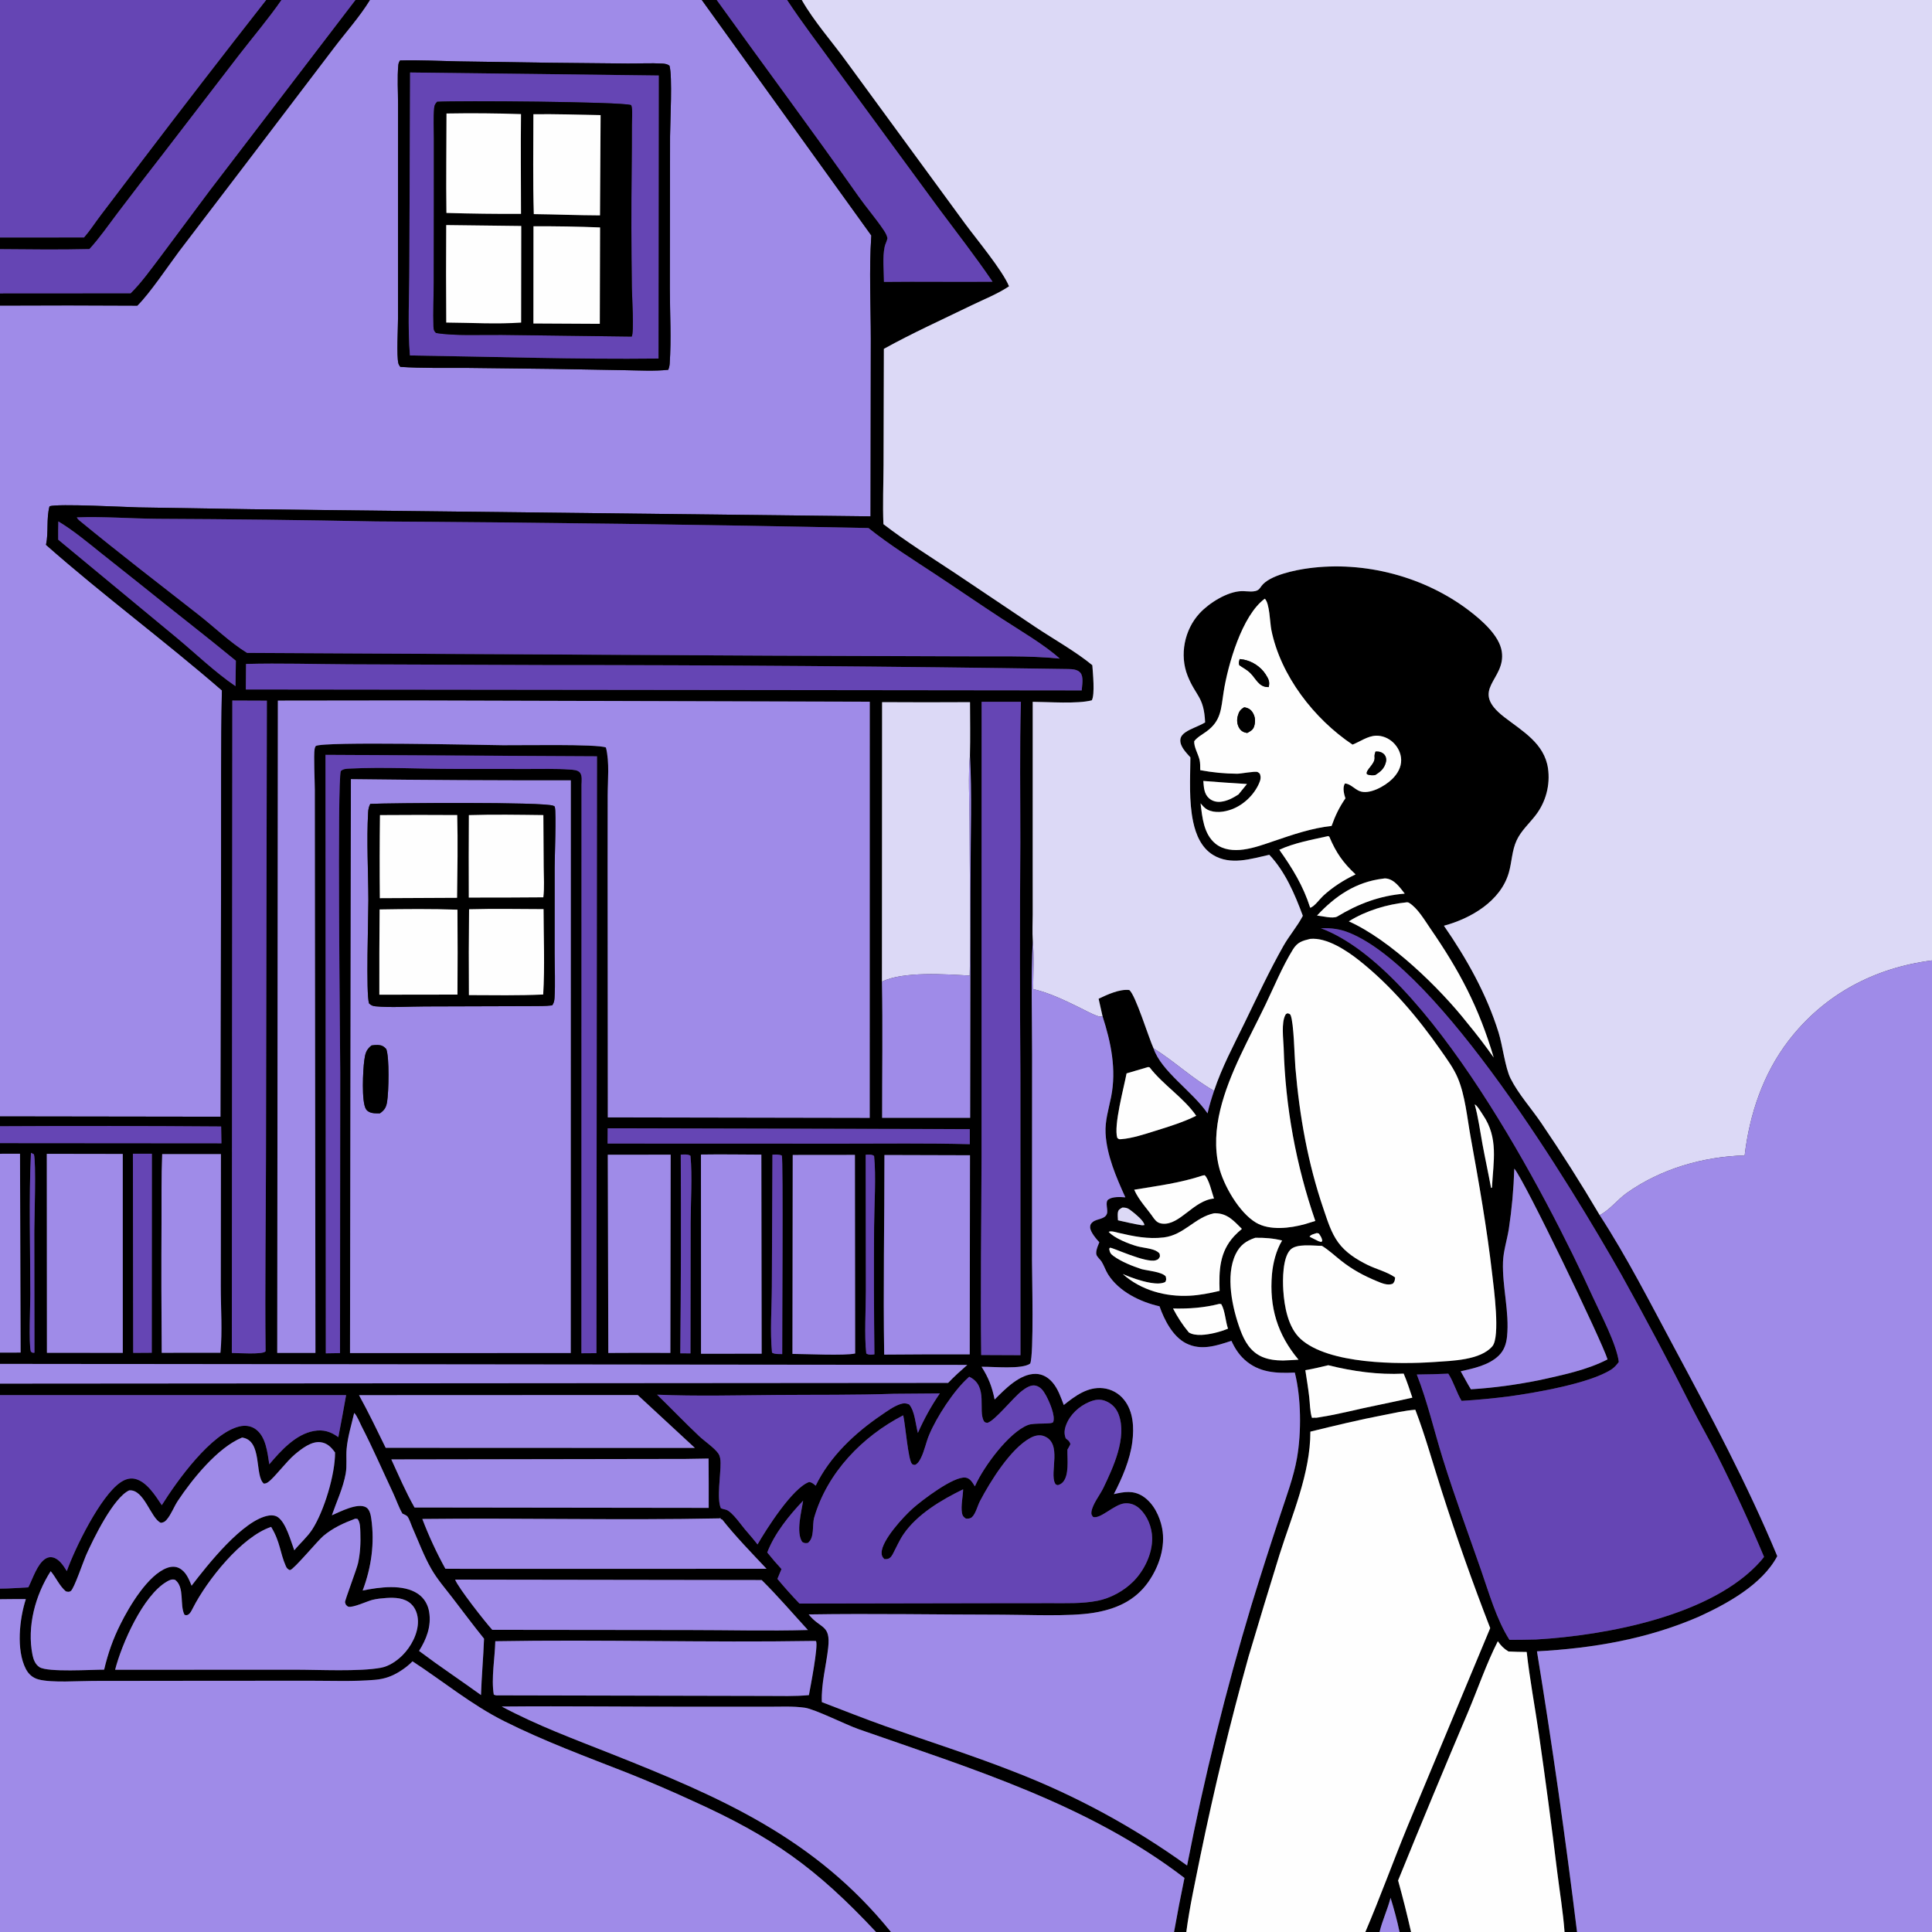 <?xml version="1.0" encoding="utf-8" ?>
<svg xmlns="http://www.w3.org/2000/svg" xmlns:xlink="http://www.w3.org/1999/xlink" width="1024" height="1024">
	<rect width="100%" height="100%" fill="#333333" stroke="none"/>
	<path fill="#6545B4" d="M0 0L141.162 0Q107.332 43.163 74.162 86.835L53.529 114C50.543 117.926 47.793 122.234 44.558 125.943L0 125.975L0 0Z"/>
	<path d="M141.162 0L149.184 0C142.21 10.069 134.081 19.596 126.581 29.304L86.551 81.384Q74.282 97.135 62.224 113.048C57.43 119.342 52.744 126.216 47.391 132.01C31.619 132.392 15.778 132.181 0 132.055L0 125.975L44.558 125.943C47.793 122.234 50.543 117.926 53.529 114L74.162 86.835Q107.332 43.162 141.162 0Z"/>
	<path fill="#6545B4" d="M149.184 0L188.48 0L111.152 101.134L84.825 136.467C79.966 142.86 74.983 149.898 69.26 155.536L0 155.581L0 132.055C15.778 132.181 31.619 132.392 47.391 132.01C52.744 126.216 57.43 119.342 62.224 113.048Q74.282 97.135 86.551 81.384L126.581 29.304C134.081 19.596 142.21 10.069 149.184 0Z"/>
	<path d="M188.48 0L196.137 0C190.625 8.993 183.314 17.09 176.943 25.507L132.533 83.91L94.901 133.286C89.065 141.096 79.217 155.774 72.764 162.088Q36.382 161.853 0 162.052L0 155.581L69.26 155.536C74.983 149.898 79.966 142.86 84.825 136.467L111.152 101.134L188.48 0Z"/>
	<path fill="#9F8BE8" d="M196.137 0L371.969 0L461.821 124.821C460.58 142.923 461.546 161.575 461.548 179.734L461.418 273.67L132.622 269.884L73.499 268.931C66.879 268.784 30.639 266.852 26.252 268.334C24.474 274.947 25.819 282.055 24.383 288.782C54.606 315.458 87.151 339.493 117.609 365.919C117.012 395.138 117.27 424.416 117.184 453.644L116.958 591.887L0 591.723L0 162.052Q36.382 161.853 72.764 162.088C79.217 155.774 89.065 141.096 94.901 133.286L132.533 83.91L176.943 25.507C183.314 17.09 190.625 8.993 196.137 0ZM212.016 32.049C211.484 32.896 211.209 33.492 211.115 34.508C210.489 41.274 210.981 48.517 210.974 55.324L210.954 96.695L210.956 168.645C210.962 173.892 210.147 188.624 211.145 192.546C211.335 193.293 211.716 193.855 212.18 194.453C223.722 195.218 235.389 194.94 246.957 194.991L293.25 195.53L331.501 196.21C338.952 196.321 346.775 196.788 354.179 195.996C354.634 194.857 354.855 193.988 354.942 192.753C355.856 179.673 355.044 165.992 355.035 152.859L355.143 72.31C355.186 64.664 356.479 40.306 354.833 34.822C353.688 33.969 352.518 33.785 351.124 33.7C345.039 33.332 338.748 33.707 332.636 33.663L291.309 33.256L243.006 32.529C232.71 32.327 222.309 31.76 212.016 32.049Z"/>
	<path d="M371.969 0L379.875 0C404.807 34.72 430.372 69.005 454.952 103.969C459.238 110.066 464.21 115.757 468.354 121.922C469.276 123.295 470.026 124.605 470.378 126.226C470.092 127.888 469.246 129.149 468.899 130.745C467.681 136.353 468.509 143.645 468.515 149.406C487.707 149.185 506.897 149.503 526.077 149.322C517.117 136.07 507.209 123.416 497.66 110.584L442.663 35.621C434.097 23.762 425.235 12.228 417.17 0L424.962 0C431.585 11.599 441.063 22.122 448.878 32.98L511.572 118.623C517.417 126.576 531.37 143.306 534.812 151.757C528.694 155.839 521.388 158.702 514.763 161.923C499.243 169.47 483.573 176.529 468.469 184.902L468.293 246.25C468.257 256.729 467.789 267.361 468.235 277.817C480.322 287.127 493.349 295.235 506.056 303.652L549.009 332.475C558.371 338.694 570.49 345.545 578.951 352.565C579.229 356.428 580.412 368.135 578.685 371.173C571.195 373.193 555.612 372.008 547.362 371.976L547.348 459.197L547.361 484.616C547.352 489.164 547.065 493.908 547.4 498.435C546.377 518.536 547.039 539.029 547.032 559.164L546.977 668.063C546.971 675.679 548.042 718.343 546.023 722.719C541.673 725.94 526.263 724.283 520.258 724.423C523.973 730.247 525.813 735.055 527.174 741.774C532.64 736.319 540.533 728.049 548.946 728.183C552.468 728.239 555.419 729.951 557.711 732.554C560.756 736.012 562.205 740.455 563.832 744.681C569.833 739.889 576.48 734.894 584.661 735.773Q585.473 735.862 586.271 736.03Q587.07 736.199 587.848 736.446Q588.626 736.693 589.376 737.015Q590.126 737.338 590.84 737.733Q591.555 738.128 592.227 738.592Q592.898 739.056 593.521 739.584Q594.143 740.113 594.71 740.7Q595.278 741.287 595.784 741.927C600.747 748.124 601.133 756.748 600.147 764.304C598.891 773.928 594.771 783.357 590.37 791.918C595.85 790.654 600.702 789.803 605.75 793.061C611.327 796.661 614.718 803.616 615.954 810.004C617.859 819.854 614.268 830.503 608.579 838.551C601.529 848.524 591.27 852.947 579.499 854.837C566.673 856.897 544.886 855.821 531.248 855.811C497.059 855.786 462.78 855.133 428.604 855.674C434.934 863.547 440.29 860.854 438.965 873.219C437.94 882.781 435.186 892.517 435.597 902.158C446.843 906.441 458.003 910.912 469.35 914.932C491.997 922.956 514.87 930.163 537.253 938.954Q549.483 943.676 561.385 949.171Q573.288 954.666 584.814 960.911Q596.341 967.155 607.445 974.125Q618.549 981.094 629.184 988.759Q635.975 953.86 644.503 919.344Q653.032 884.828 663.276 850.782Q670.681 826.697 678.629 802.785C681.83 792.967 685.645 782.971 687.431 772.781C689.807 759.225 689.674 740.909 686.275 727.497C676.458 727.938 667.304 727.617 659.581 720.596C656.561 717.85 654.349 714.367 652.687 710.663C644.792 713.248 636.668 716.043 628.653 711.985C621.581 708.406 617.092 699.57 614.572 692.369C604.35 690.073 593.042 684.569 587.277 675.412C585.933 673.278 585.194 670.829 583.894 668.728C583.161 667.544 581.5 666.279 581.117 664.964C580.976 664.483 580.998 663.522 581.095 663.023C581.39 661.499 582.058 659.859 582.658 658.425C581.023 656.627 577.868 652.99 577.798 650.515C577.76 649.17 578.178 648.508 579.197 647.668C581.398 645.854 585.63 646.329 586.696 643.299C587.431 641.212 585.523 637.093 587.444 635.749C589.742 634.142 593.799 634.413 596.458 634.623C591.668 624.048 586.588 612.394 585.973 600.663C585.629 594.108 587.629 587.797 588.905 581.435C591.829 566.856 588.864 552.538 584.362 538.585L582.289 529.354C586.858 527.169 593.434 524.112 598.562 524.732C601.887 527.376 608.73 549.807 611.399 555.633C615.489 567.892 631.878 578.249 640.029 590.101C640.921 586.014 642.157 582.108 643.473 578.14C647.669 565.573 653.739 554.298 659.507 542.438C666.214 528.646 672.683 514.718 680.236 501.357C683.373 495.805 687.565 491.085 690.528 485.399C686.322 474.017 681.212 461.989 672.761 453.054C663.095 455.19 652.206 458.806 642.952 453.139C636.769 449.353 633.87 442.461 632.42 435.654C630.078 424.659 630.835 412.633 630.937 401.425C628.741 398.951 625.287 395.611 625.613 392C625.761 390.36 626.874 389.121 628.165 388.225C631.374 385.997 635.376 384.954 638.741 382.885C638.12 369.061 633.802 369.105 629.458 358.175C625.067 347.126 627.783 333.739 635.811 325.056C640.876 319.578 650.558 313.468 658.203 313.307C660.915 313.25 665.262 314.262 667.317 312.258C667.827 311.761 668.154 311.209 668.571 310.639C672.833 304.82 686.724 302.111 693.45 301.2C723.148 297.177 755.129 305.583 778.896 323.825C785.357 328.784 794.687 336.821 795.976 345.318C798.289 360.574 778.238 365.357 797.318 380.099C806.958 387.548 818.506 393.983 820.467 407.204Q820.583 408.024 820.658 408.85Q820.733 409.675 820.767 410.503Q820.801 411.33 820.793 412.159Q820.786 412.987 820.737 413.815Q820.688 414.642 820.598 415.465Q820.508 416.289 820.377 417.107Q820.246 417.925 820.074 418.736Q819.903 419.546 819.691 420.347Q819.479 421.148 819.228 421.938Q818.976 422.727 818.686 423.503Q818.395 424.279 818.067 425.04Q817.738 425.8 817.372 426.543Q817.005 427.287 816.602 428.011Q816.199 428.735 815.761 429.438Q815.322 430.141 814.849 430.821Q814.376 431.501 813.87 432.157C810.511 436.514 806.232 440.31 803.877 445.354C801.318 450.833 801.346 456.84 799.701 462.549C795.348 477.663 779.519 486.85 765.307 490.663C777.425 508.168 787.936 526.883 794.286 547.293C796.408 554.116 797.783 565.954 800.628 571.613C804.81 579.932 811.709 587.532 816.942 595.272Q833.197 619.148 847.861 644.032C862.335 666.319 874.626 690.502 887.188 713.915C906.704 750.29 926.115 786.616 941.988 824.788C934.006 839.859 915.43 850.014 900.353 856.91C872.982 868.761 844.253 873.641 814.624 875.24Q826.725 949.409 835.866 1024L829.245 1024C828.468 1013.39 826.69 1002.84 825.378 992.284Q820.888 955.392 815.579 918.609C813.485 904.27 810.789 889.982 809.184 875.579C805.962 875.589 802.753 875.456 799.534 875.32C797.053 873.835 795.539 872.262 793.873 869.888C787.788 881.869 783.259 895.192 778.018 907.608Q759.177 952.005 741.02 996.686Q744.79 1010.26 747.896 1024L741.785 1024C740.537 1017.94 738.836 1011.78 737.024 1005.87C735.467 1012.01 732.685 1017.8 731.185 1024L723.665 1024C731.575 1005.49 738.437 986.466 746.093 967.833L789.838 862.928Q775.875 826.915 764.097 790.13C759.488 775.88 755.51 761.159 750.144 747.189C744.565 747.611 738.9 748.92 733.412 749.988C720.339 752.533 707.455 755.617 694.526 758.798C694.554 780.933 684.798 802.978 678.215 823.872Q669.841 850.902 661.773 878.024Q647.22 930.312 636.274 983.472C633.591 996.908 630.547 1010.42 628.765 1024L622.271 1024Q624.816 1009.64 627.79 995.354C576.818 956.238 514.906 937.455 455.15 916.521C448.152 914.069 432.02 905.917 426.6 905.134C420.162 904.203 413.16 904.624 406.65 904.601L370.286 904.593C335.509 904.653 300.702 904.178 265.93 904.495C284.781 914.56 304.183 921.706 323.974 929.559C381.947 952.563 431.901 974.091 472.225 1024L464.323 1024C432.524 990.038 409.477 973.631 367.241 954.564Q350.171 946.69 332.713 939.72C310.612 931.062 288.5 922.911 267.232 912.26C249.859 903.56 234.843 891.091 218.642 880.538C216.595 882.66 214.224 884.446 211.724 886.004C207.611 888.568 203.6 889.923 198.752 890.341C187.449 891.315 175.74 890.812 164.395 890.822L105.574 890.856L49.471 890.923C41.664 890.924 27.505 891.991 20.495 890.158C17.382 889.344 15.155 887.407 13.689 884.566C8.495 874.495 10.323 857.96 13.701 847.559C9.139 847.494 4.564 847.593 0 847.621L0 842.007C4.991 841.992 10.026 841.576 15.012 841.325C17.375 836.754 19.651 829.07 24.02 826.212C25.213 825.432 26.56 825.121 27.96 825.45C31.445 826.267 33.619 829.9 35.419 832.704C39.786 820.427 53.231 793 63.78 785.747C66.05 784.186 68.668 783.197 71.436 783.803C77.75 785.185 82.39 792.776 85.752 797.781C93.689 785.075 111.905 759.562 126.948 756.027C129.859 755.342 132.857 755.673 135.348 757.401C140.987 761.313 141.745 769.918 142.735 776.112C148.794 768.973 156.699 760.16 166.39 758.443C171.425 757.551 175.269 758.791 179.322 761.724Q181.482 750.604 183.448 739.448L0 739.446L0 733.348L502.517 732.967C505.712 729.609 509.197 726.479 512.683 723.427L0 722.885L0 716.921L10.927 716.889L10.606 611.51L0 611.52L0 605.887L117.363 605.978L117.211 597.059Q58.606 596.609 0 596.928L0 591.723L116.958 591.887L117.184 453.644C117.27 424.416 117.012 395.138 117.609 365.919C87.151 339.493 54.606 315.458 24.383 288.782C25.819 282.055 24.474 274.947 26.252 268.334C30.639 266.852 66.879 268.784 73.499 268.931L132.622 269.884L461.418 273.67L461.548 179.734C461.546 161.575 460.58 142.923 461.821 124.821L371.969 0ZM514.092 400.31C514.327 390.935 514.159 381.534 514.13 372.156Q490.828 372.302 467.526 372.151L467.449 520.292C467.911 544.32 467.518 568.435 467.544 592.473L514.203 592.46L514.4 462.624C514.399 441.973 515.205 420.929 514.092 400.31ZM40.694 274.224C41.088 274.907 41.469 275.378 42.081 275.881C62.81 292.899 84.133 309.343 105.273 325.856C113.666 332.413 121.925 340.508 130.953 346.048L408.926 347.517L510.115 347.869C527.083 348.04 544.858 347.351 561.704 349.087C553.792 341.853 540.258 333.937 530.968 327.874C519.293 320.255 507.817 312.341 496.184 304.66C484.188 296.739 471.521 288.84 460.306 279.867Q329.847 277.159 199.362 276.373Q141.415 275.235 83.458 274.979C69.776 274.882 54.03 273.658 40.694 274.224ZM30.922 276.361C30.883 279.579 30.761 282.822 30.849 286.038L93.259 337.702C103.598 346.277 113.745 356.119 124.816 363.679L125.015 350.203C108.669 336.729 91.888 323.851 75.426 310.528L53.521 293.12C46.321 287.364 38.833 281.094 30.922 276.361ZM670.371 317.32C658.289 326.121 650.807 352.361 648.545 366.776C647.129 375.798 647.288 382.021 639.38 387.757C637.195 389.342 634.597 390.692 632.953 392.861C632.768 395.879 635.024 399.604 635.755 402.581C636.19 404.353 636.143 406.373 636.147 408.197C642.512 409.408 649.245 410.071 655.723 410.091C657.789 410.097 665.06 408.628 666.516 409.19C666.972 409.366 667.31 409.757 667.707 410.041C668.489 411.959 668.127 413.371 667.332 415.193C664.651 421.343 659.057 426.662 652.799 428.978C648.839 430.444 643.815 431.119 639.911 429.097C638.466 428.349 637.375 426.994 636.334 425.779C637.207 433.216 637.983 442.056 644.211 447.151C648.352 450.539 653.957 450.966 659.066 450.274C664.65 449.516 670.051 447.51 675.37 445.715C685.194 442.355 695.417 438.871 705.773 437.761C707.709 432.31 709.821 427.899 713.103 423.139C712.4 421.097 711.589 417.782 712.582 415.752C712.664 415.586 712.75 415.422 712.833 415.257C715.485 415.309 717.922 418.146 720.39 419.209C725.694 421.493 734.182 416.59 737.927 412.875C740.685 410.138 742.725 406.718 742.647 402.736C742.578 399.225 740.898 395.889 738.367 393.499C735.932 391.199 732.574 389.797 729.206 389.941C724.798 390.131 720.875 393.092 716.866 394.667C696.481 381.017 678.713 358.135 673.832 333.81C673.056 329.942 672.976 319.787 670.371 317.32ZM130.401 351.906L130.284 365.433L573.326 365.932C573.511 363.265 574.479 358.751 572.607 356.56C571.111 354.81 568.38 354.642 566.239 354.601Q426.76 352.47 287.266 352.488L185.031 352.097C166.867 352.009 148.553 351.424 130.401 351.906ZM217.787 371.248L147.278 371.334L146.942 717.066L167.189 717.064L166.915 481.362L166.856 418.508C166.854 414.195 166.169 400.274 166.76 396.937C166.895 396.173 167.026 396.015 167.346 395.414C170.888 392.872 256.762 394.901 266.616 394.986C274.373 395.1 316.907 394.233 321.164 396.197C323.141 404.041 322.093 413.587 322.089 421.674L322.051 458.852L322.159 592.243L460.968 592.496L460.99 371.929L217.787 371.248ZM123.135 371.299L122.874 717.094C125.737 717.112 139.148 718.021 140.672 716.313C140.727 716.251 140.736 716.159 140.767 716.083C140.388 681.734 140.913 647.352 140.975 613L141.446 371.37L123.135 371.299ZM520.282 371.968L520.239 613.696C520.137 648.51 519.625 683.375 520.052 718.185L540.873 718.277L540.843 569.202Q540.378 507.933 540.807 446.667C540.84 421.806 540.392 396.813 541.11 371.964L520.282 371.968ZM172.517 400.081L172.685 717.294L180.211 717.174L180.331 568.495C180.283 551.677 178.641 413.911 180.642 408.644C181.988 407.481 183.573 407.457 185.326 407.368C203.202 406.46 222.619 407.545 240.694 407.541L279.794 407.571C287.109 407.596 294.552 407.341 301.844 407.876C303.622 408.006 306.256 408.031 307.442 409.573C308.659 411.156 308.267 414.017 308.214 415.875L308.161 717.257L316.124 717.204L316.417 400.857L172.517 400.081ZM185.98 412.961L185.513 717.148L302.506 717.137L302.545 413.575Q244.26 413.691 185.98 412.961ZM637.775 413.918C638.081 417.284 638.11 420.712 640.839 423.126C642.545 424.634 644.83 425.195 647.071 424.948C650.543 424.565 653.52 422.921 656.41 421.077Q658.68 418.32 660.92 415.538Q649.339 414.853 637.775 413.918ZM704.009 443.14C695.552 445.021 685.922 446.757 678.049 450.393C685.043 460.242 690.734 469.519 694.426 481.12C696.548 480.636 699.502 476.477 701.285 474.832C706.314 470.188 712.306 466.356 718.487 463.445C711.775 457.172 708.146 451.953 704.572 443.487L704.009 443.14ZM733.061 465.695C718.727 467.419 707.798 474.809 698.051 485.255C700.862 485.526 706.308 487.014 708.688 485.822C719.998 478.969 731.306 474.729 744.544 473.638C741.963 470.377 739.037 466.023 734.526 465.597C733.878 465.536 733.854 465.595 733.061 465.695ZM745.734 478.226C735.052 479.322 724.054 482.621 714.893 488.337C736.726 498.051 763.094 523.636 777.782 542.318Q785.091 551.149 791.699 560.515C783.821 533.925 773.653 514.652 758.056 492.039C755.09 487.738 751.412 481.359 746.889 478.557C746.361 478.23 746.457 478.33 745.734 478.226ZM700.121 491.999C757.135 513.341 819.792 633.743 844.228 687.418C848.388 696.557 856.797 712.335 858.005 721.854C856.845 723.385 855.734 724.746 854.109 725.805C842.684 733.256 813.977 738.151 800.095 740.079Q787.424 741.717 774.67 742.49C771.888 737.866 770.582 732.672 767.629 728.073Q759.287 728.448 750.936 728.521C756.648 743.067 760.13 758.483 764.795 773.388C770.954 793.068 778.076 812.461 784.893 831.919C789.102 843.933 793.149 858.386 800.054 869.157Q807.091 869.152 814.125 868.968C851.228 866.808 907.772 856.374 933.373 827.186C933.945 826.533 934.462 825.874 934.983 825.18Q923.505 797.901 910.22 771.455C905.953 763.054 901.247 754.879 896.953 746.492Q878.893 710.634 859.342 675.566C832.819 628.763 763.344 514.089 715.268 494.436C710.191 492.36 705.577 491.782 700.121 491.999ZM694.409 497.628C690.171 498.668 687.677 499.35 685.267 503.256C679.635 512.383 675.433 522.682 670.792 532.355C662.198 550.263 651.429 568.912 646.752 588.264C644.384 598.061 643.643 608.459 646.045 618.329C648.456 628.234 656.81 642.775 665.744 648.049C673.029 652.35 683.86 650.976 691.675 648.816C692.625 648.554 693.557 648.241 694.496 647.943L697.146 647.123Q695.228 641.586 693.523 635.979Q691.818 630.372 690.329 624.704Q688.839 619.037 687.567 613.316Q686.295 607.596 685.242 601.831Q684.189 596.066 683.357 590.265Q682.525 584.464 681.916 578.636Q681.306 572.808 680.919 566.96Q680.532 561.113 680.369 555.255C680.197 550.654 679.047 542.108 681.276 537.96C681.636 537.29 681.667 537.456 682.478 537.046C683.183 537.337 683.766 537.331 684.069 538.088C685.803 542.427 686.091 560.083 686.587 565.888C688.778 591.542 693.174 616.538 701.533 640.92C703.6 646.951 705.497 653.352 709.309 658.556C713.239 663.924 718.92 667.496 724.803 670.407C729.368 672.667 735.374 674.145 739.441 677.069C739.25 678.711 739.323 679.08 738.225 680.386C735.483 681.521 732.361 680.113 729.787 679.049C722.747 676.139 716.714 672.868 710.733 668.137C707.436 665.528 704.246 662.513 700.656 660.323C696.065 660.326 687.193 658.949 683.875 662.431C679.818 666.689 679.801 678.229 680.166 683.881C680.72 692.453 682.663 703.561 689.339 709.653C704.097 723.12 741.234 723.234 760.58 721.869C769.602 721.232 784.677 720.967 790.979 713.544C795.267 708.494 791.742 682.688 790.922 675.55C788.103 651.017 783.843 626.784 779.436 602.493C777.638 592.576 776.566 580.59 772.634 571.313C770.45 566.161 766.951 561.43 763.762 556.858C751.503 539.284 737.265 522.423 720.418 509.07C713.838 503.855 703.219 496.765 694.409 497.628ZM608.554 565.551L597.107 568.917C595.728 576.302 590.172 596.603 592.169 603.075C593.126 603.959 593.192 603.854 594.446 603.76C600.001 603.343 606.777 601.132 612.126 599.443C619.555 597.132 627.029 594.842 634.025 591.388C627.371 581.741 616.529 575.093 609.293 565.696L608.554 565.551ZM781.627 585.343C783.534 592.266 784.441 599.372 785.743 606.421C787.174 614.169 788.869 621.87 790.291 629.626C790.733 629.507 790.605 629.636 790.768 629.363C791.513 615.566 794.31 603.144 786.009 590.971C784.941 589.405 783.831 587.387 782.525 586.033C782.148 585.641 782.032 585.596 781.627 585.343ZM322.087 598.008L322.039 606.106L446.066 606.149C468.697 606.171 491.4 605.833 514.021 606.445L514.013 598.458L322.087 598.008ZM16.409 611.025C15.23 635.953 16.076 661.305 16.08 686.271C16.082 692.45 15.163 711.464 16.332 716.329C17.201 717.056 17.136 717.03 18.269 716.961L18.187 652.449C18.209 646.398 19.211 615.654 17.969 611.796L16.409 611.025ZM24.804 611.55L24.873 717.004L65.078 717.052L65.062 611.616L24.804 611.55ZM70.442 611.518L70.593 717.057L80.441 716.996L80.505 611.511L70.442 611.518ZM85.968 611.706C85.454 623.852 85.668 636.097 85.606 648.254Q85.418 682.632 85.71 717.01L116.836 716.985C117.921 705.593 117.014 693.501 117.017 682.026L117.095 611.702L85.968 611.706ZM322.144 612.027L322.42 717.101Q338.864 716.99 355.308 717.071L355.464 612.001L322.144 612.027ZM360.821 611.966Q361.096 664.633 360.564 717.297L365.963 717.311L366.053 647.893C366.081 636.757 367.002 623.515 365.965 612.6C364.674 611.614 362.393 611.965 360.821 611.966ZM371.516 611.933L371.549 717.509L403.694 717.487L403.535 611.981C392.872 611.951 382.176 611.76 371.516 611.933ZM409.413 612L409.093 681.984C409.049 693.444 408.081 705.566 409.183 716.912C410.542 717.841 412.943 717.658 414.591 717.69C414.521 706.737 415.18 614.349 414.391 612.444C412.725 611.794 411.175 611.943 409.413 612ZM420.16 612.151L420.017 717.595C427.184 717.625 447.749 718.631 453.249 717.375L453.125 612.115L420.16 612.151ZM458.828 612.035L458.921 684.081C458.938 693.772 458.052 708.185 459.148 717.393C460.407 718.184 462.001 718.062 463.465 717.829Q463.054 684.042 463.289 650.254C463.365 639.301 464.403 623.122 463.289 612.672C462.051 611.729 460.314 612.022 458.828 612.035ZM468.77 612.175C468.807 647.412 468.044 682.753 468.642 717.971Q491.309 717.766 513.976 717.844L514.115 612.306L468.77 612.175ZM802.602 619.391Q802.111 635.452 799.714 651.341C798.818 657.013 796.826 663.099 796.621 668.808C796.153 681.848 800.093 695.325 798.766 708.351C798.37 712.236 797.227 715.73 794.371 718.503C789.131 723.594 781.067 725.272 774.205 726.805C775.993 729.979 777.701 733.242 779.601 736.348C792.012 735.585 803.916 733.91 816.107 731.472C828.093 728.783 841.065 726.199 852.033 720.501C849.244 711.244 807.832 625.196 802.602 619.391ZM637.55 623.022C625.168 627.099 613.838 628.458 601.142 630.581C603.821 636.534 608.005 640.509 611.602 645.82C612.877 647.469 613.965 648.338 616.101 648.56C625.348 649.52 632.556 636.255 643.434 635.244C642.349 632.17 640.772 624.9 638.496 622.875L637.55 623.022ZM594.842 640.033C593.585 640.825 592.753 641.04 592.491 642.691C592.296 643.918 592.499 645.53 592.548 646.784C596.813 647.76 601.059 648.755 605.383 649.44L606.577 649.312C606.336 647.049 601.832 643.486 600.106 642.119C598.171 640.586 597.354 640.004 594.842 640.033ZM643.425 643.078C633.271 645.212 627.597 654.562 616.798 655.868C608.448 656.878 600.698 655.272 592.631 653.384C591.197 653.049 588.932 652.253 587.626 652.909C590.608 656.286 598.523 659.398 602.888 660.579C605.892 661.392 611.122 661.706 613.53 663.46C614.799 664.384 614.701 664.527 614.778 666.004C614.085 667.264 613.995 667.539 612.53 667.978C607.223 669.569 589.278 660.943 588.325 661.334C588.098 661.428 588.037 661.733 587.894 661.932C588.234 663.836 588.623 664.592 590.207 665.739C594.369 668.753 600.217 671.083 605.078 672.668C608.36 673.525 615.789 674.066 617.853 676.513C618.144 677.998 618.298 678.141 617.625 679.467C613.824 681.469 606.137 679.216 602.231 677.976Q598.586 676.781 595.072 675.243C604.712 683.881 617.813 687.42 630.564 686.756C635.963 686.474 641.164 685.421 646.413 684.187C646.032 673.361 646.371 663.54 654.19 655.108C655.449 653.75 656.812 652.533 658.227 651.34C653.943 647.074 650.537 643.053 644.027 643.049C643.826 643.049 643.626 643.068 643.425 643.078ZM697.932 653.54C696.581 654.021 694.922 654.262 694.061 655.42C695.621 656.339 697.268 657.009 698.856 657.864L700.274 658.28L700.805 657.785C700.743 656.125 699.892 655.097 698.999 653.773L697.932 653.54ZM665.337 656.044C660.488 657.651 657.275 659.931 654.977 664.615C649.35 676.083 653.167 693.445 657.363 704.814C659.621 710.934 662.745 716.479 669.02 719.189C672.372 720.637 676.389 721.085 680.017 721.096C682.757 720.964 685.509 720.878 688.243 720.663C677.129 707.44 672.661 692.867 674.166 675.445C674.686 669.435 676.39 662.675 679.549 657.487C674.74 656.308 670.279 655.971 665.337 656.044ZM646.343 691.072C637.923 693.194 630.383 693.693 621.729 693.532C624.12 698.109 626.79 702.255 630.105 706.219C633.657 708.423 639.705 707.419 643.659 706.516Q647.357 705.656 650.873 704.221C649.499 700.254 649.335 694.695 647.296 691.213L646.343 691.072ZM704.013 723.599C699.974 724.564 695.953 725.548 691.852 726.22C692.572 730.916 693.35 735.623 693.903 740.341C694.325 743.94 694.268 748.009 695.353 751.459L696.539 751.463L696.358 750.892L695.947 751.079C696.91 751.778 698.53 751.286 699.705 751.107C709.514 749.617 719.349 746.913 729.11 744.974Q738.861 742.963 748.577 740.789C747.122 736.525 745.767 732.188 743.976 728.051C730.574 728.741 716.997 726.841 704.013 723.599ZM513.722 729.711L513.162 730.206C505.486 737.049 496.319 751.222 492.412 760.647C490.763 764.626 490 768.969 488.068 772.835C487.336 774.3 486.495 775.708 484.977 776.438C484.157 776.312 483.837 776.448 483.264 775.756C481.311 773.396 479.847 754.916 478.721 750.145C457.031 761.347 438.506 780.471 431.554 804.269C430.341 808.422 431.901 815.009 428.159 817.812C426.644 817.965 426.515 817.985 425.189 817.256C421.787 812.139 424.788 801.272 425.673 795.39C418.303 803.108 410.49 812.772 406.658 822.843Q410.271 827.374 414.203 831.632L412.043 836.849Q417.656 843.6 423.746 849.924L525.851 849.741L556.886 849.71C565.161 849.688 573.591 850.051 581.75 848.437C588.684 847.065 595.672 843.219 600.662 838.229C606.484 832.407 610.813 823.478 610.672 815.153C610.577 809.536 608.207 803.472 604.035 799.62C601.826 797.582 599.156 796.549 596.138 796.809C590.571 797.288 583.339 805.238 579.389 804.03C578.59 803.04 578.297 802.587 578.489 801.273C579.091 797.162 582.932 792.479 584.771 788.709C589.987 777.834 597.446 761.968 592.932 749.739C591.719 746.452 589.417 744.028 586.195 742.656C583.122 741.347 580.36 741.785 577.352 743.051C572.026 745.292 567.265 749.603 565.139 755.054C564.161 757.559 563.871 759.858 564.876 762.377C566.171 763.457 566.84 763.754 567.345 765.394C566.881 766.432 566.364 767.355 565.756 768.316C565.635 773.241 566.859 782.136 563.124 785.819C562.486 786.448 561.496 786.939 560.643 787.165C559.769 786.853 559.603 787.008 559.156 786.115C556.242 780.298 563.169 764.942 553.392 761.193C550.967 760.263 548.427 760.896 546.212 762.076C535.654 767.7 524.823 785.285 519.393 795.637C518.136 798.032 517.147 802.293 515.171 804.102C514.246 804.95 513.103 804.955 511.946 804.883C510.641 804.031 510.113 803.414 509.854 801.836C509.23 798.024 510.369 793.288 510.48 789.369C499.101 794.897 486.061 802.569 478.792 813.285C476.672 816.41 475.122 820.057 473.348 823.397C472.208 825.544 471.261 826.587 468.713 826.346C467.668 825.261 467.249 824.504 467.266 822.96C467.336 816.341 478.923 803.812 483.869 799.426C488.584 795.244 505.488 782.278 511.777 783.157C514.251 783.503 515.468 785.892 516.72 787.806C516.811 787.598 516.9 787.388 516.994 787.181C521.349 777.516 534.557 759.301 544.837 755.284C548.261 753.946 557.693 755.109 558.23 753.688C559.498 750.327 556.049 742.591 554.332 739.495C553.059 737.198 551.602 735.052 548.903 734.408C546.373 733.804 543.612 735.705 541.714 737.141C536.966 740.732 527.262 753.14 523.303 754.158C522.56 753.966 522.005 754.04 521.569 753.338C518.089 747.738 524.107 734.627 513.722 729.711ZM473.802 738.731C453.209 739.441 432.508 739.2 411.9 739.361C390.777 739.526 369.386 740.096 348.285 739.216C355.791 746.482 363.019 754.086 370.621 761.24C373.41 763.864 378.788 767.493 380.758 770.441C381.732 771.897 381.876 773.645 381.913 775.351C382.045 781.347 379.762 794.507 382.105 799.433L382.972 799.691L383.515 799.861C383.955 799.995 384.421 800.04 384.857 800.189C388.347 801.383 393.26 808.987 395.917 811.858C397.804 814.079 399.737 816.273 401.517 818.582C406.118 810.564 420.126 788.498 428.896 785.478C430.407 785.726 431.204 786.505 432.33 787.456C439.796 772.044 453.034 759.604 467.035 750.089C470.099 748.006 473.675 745.347 477.23 744.196C479.022 743.616 480.165 743.65 481.875 744.394C484.9 747.932 485.268 754.966 486.498 759.477C489.767 752.117 493.562 745.171 498.135 738.54L473.802 738.731ZM190.286 739.459C195.322 748.607 199.831 758.002 204.424 767.375L368.311 767.439L338.012 739.398L190.286 739.459ZM187.734 748.874C186.306 755.067 184.246 761.693 183.71 768.02C183.344 772.33 183.987 776.797 183.22 781.061C181.848 788.679 178.417 795.843 175.901 803.126C180.282 801.258 189.502 796.373 193.971 798.876C195.935 799.976 196.496 802.906 196.783 804.917C198.635 817.898 196.832 830.791 192.216 843.008C200.999 841.239 213.741 839.381 221.62 844.823C224.875 847.072 226.832 850.49 227.462 854.362C228.694 861.931 226.051 868.761 222.109 875.017Q230.553 881.342 239.238 887.331Q247.124 892.814 254.936 898.402C255.259 888.431 256.182 878.504 256.553 868.542C250.804 861.432 245.356 854.088 239.78 846.843C235.984 841.913 231.766 837.052 228.654 831.652C224.674 824.746 221.747 816.749 218.5 809.449C217.772 807.813 216.994 805.139 215.958 803.752C215.534 803.185 213.962 802.564 213.309 802.241C211.299 798.846 210.027 794.874 208.338 791.289C202.782 779.493 197.603 767.487 191.629 755.906C190.533 753.782 189.34 750.514 187.734 748.874ZM128.302 761.932C115.368 767.218 101.836 784.068 94.274 795.454C92.16 798.637 90.84 802.521 88.376 805.424C87.421 806.55 86.704 806.945 85.259 807.138C79.872 804.802 76.436 789.196 68.467 789.936C60.097 793.77 49.456 815.625 45.568 824.405C44.197 827.499 39.315 841.927 37.556 843.231C36.617 843.927 35.901 843.698 34.897 843.445C31.473 840.552 29.746 836.161 26.868 832.767C18.706 845.491 14.208 862.057 17.226 877.139C17.719 879.604 18.742 882.26 20.974 883.65C25.447 886.434 48.598 884.927 55.191 884.956C57.224 876.343 59.902 868.649 63.893 860.75C68.454 851.551 78.466 834.607 88.667 830.981C90.754 830.24 93.055 830.127 95.055 831.19C98.639 833.094 100.083 836.9 101.55 840.456C109.901 829.543 128.928 805.34 142.572 803.257C144.188 803.01 146.024 803.209 147.377 804.193C151.713 807.346 154.124 816.84 155.984 821.696C158.976 818.033 162.979 814.555 165.506 810.633C171.811 800.844 177.671 781.402 177.582 769.843C175.578 767.085 173.487 764.869 169.939 764.406C165.057 763.77 159.945 767.815 156.388 770.764C151.778 774.588 145.376 783.304 142.093 785.572C141.267 786.142 140.818 786.297 139.842 786.351C134.772 782.141 139.301 763.392 128.302 761.932ZM363.365 773.26L207.401 773.514C211.332 782.05 215.062 790.84 219.715 799.008L375.627 799.209C375.606 790.496 375.681 781.773 375.562 773.062L363.365 773.26ZM381.227 804.771C328.797 805.851 276.279 804.479 223.836 805.077C227.248 814.043 231.424 823.074 236.069 831.469L249.25 831.525L406.284 831.494C398.355 823.051 389.896 814.41 382.733 805.327L382.102 805.177L381.817 804.608L381.227 804.771ZM188.282 804.937C182.043 807.282 176.485 809.8 171.34 814.11C168.4 816.571 155.731 831.82 153.849 832.107C153.692 832.131 153.531 832.117 153.373 832.122C152.326 831.455 151.999 831.214 151.479 830.028C148.316 822.815 148.596 817.335 143.704 809.283C127.901 814.575 109.646 837.712 102.219 852.332C101.345 854.052 100.028 856.956 97.76 855.83C95.109 850.567 98.019 841.262 92.796 837.336C91.127 836.866 89.957 837.405 88.51 838.237C75.761 845.565 64.491 871.39 61.017 885.012L66.875 885.009L156.201 884.974C168.899 884.964 190.449 886.09 201.939 883.938C206.158 883.148 210.173 880.42 213.19 877.461C217.832 872.907 221.66 865.766 221.529 859.201C221.462 855.864 220.38 852.447 217.893 850.121C214.382 846.837 209.171 846.654 204.636 846.968C202.258 847.132 199.809 847.383 197.488 847.938C194.757 848.59 186.902 852.314 184.586 851.563C184.1 851.405 183.78 850.935 183.377 850.62C183.209 850.152 182.937 849.71 182.871 849.216C182.742 848.247 189.046 831.793 189.76 828.559C190.947 823.18 191.195 817.739 190.996 812.246C190.915 810.025 190.954 806.734 189.449 805.031L188.282 804.937ZM241.236 837.224C242.686 841.295 257.258 859.866 260.921 863.841L365.191 863.958C386.157 863.962 407.252 864.525 428.2 863.943C420.074 855.072 412.277 845.931 403.716 837.459L241.236 837.224ZM430.822 869.738C374.742 870.655 318.59 868.897 262.519 869.888C262.331 878.677 260.272 889.682 261.717 898.162C262.675 898.657 263.312 898.619 264.375 898.578L372.037 898.806L406.403 898.882C413.795 898.879 421.374 899.16 428.737 898.441C429.465 894.453 433.823 872.244 432.498 869.775L430.822 869.738Z"/>
	<path fill="#6545B4" d="M379.875 0L417.17 0C425.235 12.228 434.097 23.762 442.663 35.621L497.66 110.584C507.209 123.416 517.117 136.07 526.077 149.322C506.897 149.503 487.707 149.185 468.515 149.406C468.509 143.645 467.681 136.353 468.899 130.745C469.246 129.149 470.092 127.888 470.378 126.226C470.026 124.605 469.276 123.295 468.354 121.922C464.21 115.757 459.238 110.066 454.952 103.969C430.372 69.005 404.807 34.72 379.875 0Z"/>
	<path fill="#DCD9F6" d="M424.962 0L1024 0L1024 509.044C993.447 512.964 966.784 527.05 947.899 551.667C934.456 569.191 927.278 590.622 924.707 612.398C902.703 613.013 880.246 619.492 862.177 632.336C857.326 635.784 853.102 641.394 847.861 644.032Q833.197 619.148 816.942 595.272C811.709 587.532 804.81 579.932 800.628 571.613C797.783 565.954 796.408 554.116 794.286 547.293C787.936 526.883 777.425 508.168 765.307 490.663C779.519 486.85 795.348 477.663 799.701 462.549C801.346 456.84 801.318 450.833 803.877 445.354C806.232 440.31 810.511 436.514 813.87 432.157Q814.376 431.501 814.849 430.821Q815.322 430.141 815.761 429.438Q816.199 428.735 816.602 428.011Q817.005 427.287 817.372 426.543Q817.738 425.8 818.067 425.04Q818.396 424.279 818.686 423.503Q818.977 422.727 819.228 421.938Q819.479 421.148 819.691 420.347Q819.903 419.546 820.075 418.736Q820.246 417.925 820.377 417.107Q820.508 416.289 820.598 415.465Q820.688 414.642 820.737 413.815Q820.786 412.987 820.793 412.159Q820.801 411.33 820.767 410.503Q820.733 409.675 820.658 408.85Q820.583 408.024 820.467 407.204C818.506 393.983 806.958 387.548 797.318 380.099C778.238 365.357 798.289 360.574 795.976 345.318C794.687 336.821 785.357 328.784 778.896 323.825C755.129 305.583 723.148 297.177 693.45 301.2C686.724 302.111 672.833 304.82 668.571 310.639C668.154 311.209 667.827 311.761 667.317 312.258C665.262 314.262 660.915 313.25 658.203 313.307C650.558 313.468 640.876 319.578 635.811 325.056C627.783 333.739 625.067 347.126 629.458 358.175C633.802 369.105 638.12 369.061 638.741 382.885C635.376 384.954 631.374 385.997 628.165 388.225C626.874 389.121 625.761 390.36 625.613 392C625.287 395.611 628.741 398.951 630.937 401.425C630.835 412.633 630.078 424.659 632.42 435.654C633.87 442.461 636.769 449.353 642.952 453.139C652.206 458.806 663.095 455.19 672.761 453.054C681.212 461.989 686.322 474.017 690.528 485.399C687.565 491.085 683.373 495.805 680.236 501.357C672.683 514.718 666.214 528.646 659.507 542.438C653.739 554.298 647.669 565.573 643.473 578.14C632.125 571.79 622.448 562.48 611.399 555.633C608.73 549.807 601.887 527.376 598.562 524.732C593.434 524.112 586.858 527.169 582.289 529.354L584.362 538.585C583.337 538.914 583.1 538.964 582.037 538.61C578.694 537.497 575.344 535.569 572.162 534.017C564.298 530.18 556.132 526.19 547.573 524.218C547.65 515.705 548.139 506.91 547.4 498.435C547.065 493.908 547.352 489.164 547.361 484.616L547.348 459.197L547.362 371.976C555.612 372.008 571.195 373.193 578.685 371.173C580.412 368.135 579.229 356.428 578.951 352.565C570.49 345.545 558.371 338.694 549.009 332.475L506.056 303.652C493.349 295.235 480.322 287.127 468.235 277.817C467.789 267.361 468.257 256.729 468.293 246.25L468.469 184.902C483.573 176.529 499.243 169.47 514.763 161.923C521.388 158.702 528.694 155.839 534.812 151.757C531.37 143.306 517.417 126.576 511.572 118.623L448.878 32.98C441.063 22.122 431.585 11.599 424.962 0Z"/>
	<path d="M354.179 195.996C346.775 196.788 338.952 196.321 331.501 196.21L293.25 195.53L246.957 194.991C235.389 194.94 223.722 195.218 212.18 194.453C211.716 193.855 211.335 193.293 211.145 192.546C210.147 188.624 210.962 173.892 210.956 168.645L210.954 96.695L210.974 55.324C210.981 48.517 210.489 41.274 211.115 34.508C211.209 33.492 211.484 32.896 212.016 32.049C222.309 31.76 232.71 32.327 243.006 32.529L291.309 33.256L332.636 33.663C338.748 33.707 345.039 33.332 351.124 33.7C352.518 33.785 353.688 33.969 354.833 34.822C356.479 40.306 355.186 64.664 355.143 72.31L355.035 152.859C355.044 165.992 355.856 179.673 354.942 192.753C354.855 193.988 354.634 194.857 354.179 195.996ZM217.359 38.422L216.954 141.267C216.947 156.658 216.03 173.11 217.257 188.394C261.134 189.032 305.138 190.537 349.019 190.031L349.151 40.017L217.359 38.422Z"/>
	<path fill="#6545B4" d="M217.257 188.394C216.03 173.11 216.947 156.658 216.954 141.267L217.359 38.422L349.151 40.017L349.019 190.031C305.138 190.537 261.134 189.032 217.257 188.394ZM231.692 53.933C230.702 55.023 230.262 55.722 230.123 57.209C229.63 62.512 229.969 68.152 229.967 73.484L229.961 105.349L229.892 149.778C229.852 157.524 229.504 165.365 229.749 173.096C229.795 174.538 230.001 175.479 231.083 176.471C240.782 178.149 255.755 177.363 265.988 177.504L334.812 178.382C336.166 176.308 334.929 156.275 334.887 152.341Q334.452 120.889 334.792 89.436Q334.918 77.916 334.915 66.395C334.916 63.438 335.296 59.842 334.871 56.945C334.783 56.344 334.683 56.182 334.469 55.688C329.117 53.873 242.136 53.264 231.692 53.933Z"/>
	<path d="M334.812 178.382L265.988 177.504C255.755 177.363 240.782 178.149 231.083 176.471C230.001 175.479 229.795 174.538 229.749 173.096C229.504 165.365 229.852 157.524 229.892 149.778L229.961 105.349L229.967 73.484C229.969 68.152 229.63 62.512 230.123 57.209C230.262 55.722 230.702 55.023 231.692 53.933C242.136 53.264 329.117 53.873 334.469 55.688C334.683 56.182 334.783 56.344 334.871 56.945C335.296 59.842 334.916 63.438 334.915 66.395Q334.918 77.916 334.792 89.436Q334.452 120.889 334.887 152.341C334.929 156.275 336.166 176.308 334.812 178.382ZM236.657 60.161C236.66 77.714 236.358 95.311 236.618 112.86Q256.377 113.439 276.144 113.363C276.138 95.74 275.929 78.101 276.144 60.48Q256.405 59.812 236.657 60.161ZM282.71 60.538C282.718 78.158 282.387 95.878 282.925 113.484C294.621 113.626 306.317 114.109 318.011 114.155L318.329 61.009C306.473 60.789 294.566 60.396 282.71 60.538ZM236.508 119.292Q236.337 145.125 236.525 170.957C249.576 171.043 263.204 171.88 276.206 170.965L276.269 119.774L236.508 119.292ZM282.755 119.94L282.716 171.446L317.907 171.636L318.049 120.547Q300.409 119.837 282.755 119.94Z"/>
	<path fill="#FEFEFE" d="M236.618 112.86C236.358 95.311 236.66 77.714 236.657 60.161Q256.405 59.812 276.144 60.48C275.929 78.101 276.138 95.74 276.144 113.363Q256.377 113.439 236.618 112.86Z"/>
	<path fill="#FEFEFE" d="M282.925 113.484C282.387 95.878 282.718 78.158 282.71 60.538C294.566 60.396 306.473 60.789 318.329 61.009L318.011 114.155C306.317 114.109 294.621 113.626 282.925 113.484Z"/>
	<path fill="#FEFEFE" d="M236.525 170.957Q236.337 145.124 236.508 119.292L276.269 119.774L276.206 170.965C263.204 171.88 249.576 171.043 236.525 170.957Z"/>
	<path fill="#FEFEFE" d="M282.716 171.446L282.755 119.94Q300.409 119.837 318.049 120.547L317.907 171.636L282.716 171.446Z"/>
	<path fill="#6545B4" d="M130.953 346.048C121.925 340.508 113.666 332.413 105.273 325.856C84.133 309.343 62.81 292.899 42.081 275.881C41.469 275.378 41.088 274.907 40.694 274.224C54.03 273.658 69.776 274.882 83.458 274.979Q141.415 275.235 199.362 276.373Q329.847 277.158 460.306 279.867C471.521 288.84 484.188 296.739 496.184 304.66C507.817 312.341 519.293 320.255 530.968 327.874C540.258 333.937 553.792 341.853 561.704 349.087C544.858 347.351 527.083 348.04 510.115 347.869L408.926 347.517L130.953 346.048Z"/>
	<path fill="#6545B4" d="M30.849 286.038C30.761 282.822 30.883 279.579 30.922 276.361C38.833 281.094 46.321 287.364 53.521 293.12L75.426 310.528C91.888 323.851 108.669 336.729 125.015 350.203L124.816 363.679C113.745 356.119 103.598 346.277 93.259 337.702L30.849 286.038Z"/>
	<path fill="#FEFEFE" d="M636.147 408.197C636.143 406.373 636.19 404.353 635.755 402.581C635.024 399.604 632.768 395.879 632.953 392.861C634.597 390.692 637.195 389.342 639.38 387.757C647.288 382.021 647.129 375.798 648.545 366.776C650.807 352.361 658.289 326.121 670.371 317.32C672.976 319.787 673.056 329.942 673.832 333.81C678.713 358.135 696.481 381.017 716.866 394.667C720.875 393.092 724.798 390.131 729.206 389.941C732.574 389.797 735.932 391.199 738.367 393.499C740.898 395.889 742.578 399.225 742.647 402.736C742.725 406.718 740.685 410.138 737.927 412.875C734.182 416.59 725.694 421.493 720.39 419.209C717.922 418.146 715.485 415.309 712.833 415.257C712.75 415.422 712.664 415.586 712.582 415.752C711.589 417.782 712.4 421.097 713.103 423.139C709.821 427.899 707.709 432.31 705.773 437.761C695.417 438.871 685.194 442.355 675.37 445.715C670.051 447.51 664.65 449.516 659.066 450.274C653.957 450.966 648.352 450.539 644.211 447.151C637.983 442.056 637.207 433.216 636.334 425.779C637.375 426.994 638.466 428.349 639.911 429.097C643.815 431.119 648.839 430.444 652.799 428.978C659.057 426.662 664.651 421.343 667.332 415.193C668.127 413.371 668.489 411.959 667.707 410.041C667.31 409.757 666.972 409.366 666.516 409.19C665.06 408.628 657.789 410.097 655.723 410.091C649.245 410.071 642.512 409.408 636.147 408.197ZM657.068 349.311C656.731 350.657 656.411 351.229 656.861 352.564C658.678 353.843 660.963 355.019 662.541 356.558C665.873 359.807 667.161 364.307 672.455 364.168C673.091 361.202 672.377 359.861 670.77 357.36C668.244 353.43 663.815 350.538 659.254 349.624C658.527 349.479 657.803 349.396 657.068 349.311ZM659.455 374.882C657.394 376.076 656.678 377.154 656.047 379.45C655.44 381.659 655.664 384.053 656.911 386.012C657.915 387.591 659.22 388.177 661.025 388.499C662.788 387.541 664.159 386.903 664.764 384.826C665.444 382.498 665.37 380.284 664.211 378.122C663.299 376.419 662.076 375.441 660.16 375.006C659.927 374.953 659.69 374.923 659.455 374.882ZM729.08 398.351C728.61 399.585 728.452 400.233 728.568 401.556C728.879 405.118 723.362 408.321 724.561 410.385C726.062 410.936 727.234 410.98 728.794 410.817C731.676 409.05 733.693 407.363 734.551 403.946C734.817 402.886 734.749 401.675 734.235 400.695C733.623 399.53 732.495 398.81 731.25 398.488C730.609 398.322 729.723 398.364 729.08 398.351Z"/>
	<path d="M672.455 364.168C667.161 364.307 665.873 359.807 662.541 356.558C660.963 355.019 658.678 353.843 656.861 352.564C656.411 351.229 656.731 350.657 657.068 349.311C657.803 349.396 658.527 349.479 659.254 349.624C663.815 350.538 668.244 353.43 670.77 357.36C672.377 359.861 673.091 361.202 672.455 364.168Z"/>
	<path fill="#6545B4" d="M130.284 365.433L130.401 351.906C148.553 351.424 166.867 352.009 185.031 352.097L287.266 352.488Q426.76 352.471 566.239 354.601C568.38 354.642 571.111 354.81 572.607 356.56C574.479 358.751 573.511 363.265 573.326 365.932L130.284 365.433Z"/>
	<path fill="#9F8BE8" d="M147.278 371.334L217.787 371.248L460.99 371.929L460.968 592.496L322.159 592.243L322.051 458.852L322.089 421.674C322.093 413.587 323.141 404.041 321.164 396.197C316.907 394.233 274.373 395.1 266.616 394.986C256.762 394.901 170.888 392.872 167.346 395.414C167.026 396.015 166.895 396.173 166.76 396.937C166.169 400.274 166.854 414.195 166.856 418.508L166.915 481.362L167.189 717.064L146.942 717.066L147.278 371.334Z"/>
	<path fill="#6545B4" d="M122.874 717.094L123.135 371.299L141.446 371.37L140.975 613C140.913 647.352 140.388 681.734 140.767 716.083C140.736 716.159 140.727 716.251 140.672 716.313C139.148 718.021 125.737 717.112 122.874 717.094Z"/>
	<path fill="#DCD9F6" d="M514.13 372.156C514.159 381.534 514.327 390.935 514.092 400.31C513.089 411.788 513.844 423.911 513.864 435.462C513.91 462.622 514.566 489.94 513.966 517.084C501.135 516.374 478.753 514.74 467.449 520.292L467.526 372.151Q490.828 372.302 514.13 372.156Z"/>
	<path fill="#6545B4" d="M520.052 718.185C519.625 683.375 520.137 648.51 520.239 613.696L520.282 371.968L541.11 371.964C540.392 396.813 540.84 421.806 540.807 446.667Q540.378 507.935 540.843 569.202L540.873 718.277L520.052 718.185Z"/>
	<path d="M661.025 388.499C659.22 388.177 657.915 387.591 656.911 386.012C655.664 384.053 655.44 381.659 656.047 379.45C656.678 377.154 657.394 376.076 659.455 374.882C659.69 374.923 659.927 374.953 660.16 375.006C662.076 375.441 663.299 376.419 664.211 378.122C665.37 380.284 665.444 382.498 664.764 384.826C664.159 386.903 662.788 387.541 661.025 388.499Z"/>
	<path d="M728.794 410.817C727.234 410.98 726.062 410.936 724.561 410.385C723.362 408.321 728.879 405.118 728.568 401.556C728.452 400.233 728.61 399.585 729.08 398.351C729.723 398.364 730.609 398.322 731.25 398.488C732.495 398.81 733.623 399.53 734.235 400.695C734.749 401.675 734.817 402.886 734.551 403.946C733.693 407.363 731.676 409.05 728.794 410.817Z"/>
	<path fill="#6545B4" d="M172.685 717.294L172.517 400.081L316.417 400.857L316.124 717.204L308.161 717.257L308.214 415.875C308.267 414.017 308.659 411.156 307.442 409.573C306.256 408.031 303.622 408.006 301.844 407.876C294.552 407.341 287.109 407.596 279.794 407.571L240.694 407.541C222.619 407.545 203.202 406.46 185.326 407.368C183.573 407.457 181.988 407.481 180.642 408.644C178.641 413.911 180.283 551.677 180.331 568.495L180.211 717.174L172.685 717.294Z"/>
	<path fill="#9F8BE8" d="M514.092 400.31C515.205 420.929 514.399 441.973 514.4 462.624L514.203 592.46L467.544 592.473C467.518 568.435 467.911 544.32 467.449 520.292C478.753 514.74 501.135 516.374 513.966 517.084C514.566 489.94 513.91 462.622 513.864 435.462C513.844 423.911 513.089 411.788 514.092 400.31Z"/>
	<path fill="#9F8BE8" d="M185.513 717.148L185.98 412.961Q244.26 413.691 302.545 413.575L302.506 717.137L185.513 717.148ZM196.251 426.079C195.487 427.642 195.215 428.802 195.117 430.54C194.251 445.9 195.202 461.785 195.247 477.196C195.272 485.978 193.886 526.816 195.601 531.821C196.631 532.836 197.588 533.23 199.014 533.364C207.477 534.159 216.709 533.436 225.237 533.432L281.283 533.26C285.064 533.23 288.944 533.323 292.699 532.867C293.589 531.489 293.809 530.554 293.907 528.919C294.373 521.188 293.97 513.233 293.962 505.475L293.977 459.573C293.989 454.528 294.865 430.943 294.097 427.882C293.943 427.271 293.964 427.406 293.324 427.093C288.876 424.918 205.922 425.599 196.251 426.079ZM196.928 554.109C193.98 556.361 193.533 558.612 193.053 562.195C192.4 567.064 191.501 583.902 193.975 587.857C194.868 589.286 196.65 589.895 198.248 590.036C199.276 590.127 200.325 590.104 201.356 590.093C203.805 588.37 204.689 586.945 205.171 583.971C206.017 578.756 206.476 560.543 204.72 555.989C203.346 554.525 202.288 553.949 200.264 553.863C199.126 553.814 198.051 553.945 196.928 554.109Z"/>
	<path fill="#FEFEFE" d="M656.41 421.077C653.52 422.921 650.543 424.565 647.071 424.948C644.83 425.195 642.545 424.634 640.839 423.126C638.11 420.712 638.081 417.284 637.775 413.918Q649.339 414.853 660.92 415.538Q658.68 418.32 656.41 421.077Z"/>
	<path d="M292.699 532.867C288.944 533.323 285.064 533.23 281.283 533.26L225.237 533.432C216.709 533.436 207.477 534.159 199.014 533.364C197.588 533.23 196.631 532.836 195.601 531.821C193.886 526.816 195.272 485.978 195.247 477.196C195.202 461.785 194.251 445.9 195.117 430.54C195.215 428.802 195.487 427.642 196.251 426.079C205.922 425.599 288.876 424.918 293.324 427.093C293.964 427.406 293.943 427.271 294.097 427.882C294.865 430.943 293.989 454.528 293.977 459.573L293.962 505.475C293.97 513.233 294.373 521.188 293.907 528.919C293.809 530.554 293.589 531.489 292.699 532.867ZM201.393 432.021Q201.11 454.037 201.325 476.055L242.258 475.856C242.437 461.295 242.717 446.559 242.332 432.003Q221.862 431.86 201.393 432.021ZM248.51 432.034Q248.37 453.881 248.471 475.728Q268.221 475.764 287.971 475.595C288.598 470.446 288.204 464.956 288.168 459.768L287.995 432.015C274.871 431.854 261.627 431.621 248.51 432.034ZM201.21 482.029Q201.004 504.621 201.062 527.213L242.463 527.155Q242.639 504.654 242.457 482.154C228.745 481.661 214.928 481.798 201.21 482.029ZM248.621 481.929Q248.358 504.676 248.536 527.424C261.62 527.468 274.836 527.714 287.905 527.109C288.805 512.173 288.123 496.832 288.096 481.863C274.959 481.805 261.751 481.569 248.621 481.929Z"/>
	<path fill="#FEFEFE" d="M201.325 476.055Q201.11 454.038 201.393 432.021Q221.862 431.86 242.332 432.003C242.717 446.559 242.437 461.295 242.258 475.856L201.325 476.055Z"/>
	<path fill="#FEFEFE" d="M248.471 475.728Q248.37 453.881 248.51 432.034C261.627 431.621 274.871 431.854 287.995 432.015L288.168 459.768C288.204 464.956 288.598 470.446 287.971 475.595Q268.221 475.764 248.471 475.728Z"/>
	<path fill="#FEFEFE" d="M678.049 450.393C685.922 446.757 695.552 445.021 704.009 443.14L704.572 443.487C708.146 451.953 711.775 457.172 718.487 463.445C712.306 466.356 706.314 470.188 701.285 474.832C699.502 476.477 696.548 480.636 694.426 481.12C690.734 469.519 685.043 460.242 678.049 450.393Z"/>
	<path fill="#FEFEFE" d="M698.051 485.255C707.798 474.809 718.727 467.419 733.061 465.695C733.854 465.595 733.878 465.536 734.526 465.597C739.037 466.023 741.963 470.377 744.544 473.638C731.306 474.729 719.998 478.969 708.688 485.822C706.308 487.014 700.862 485.526 698.051 485.255Z"/>
	<path fill="#FEFEFE" d="M714.893 488.337C724.054 482.621 735.052 479.322 745.734 478.226C746.457 478.33 746.361 478.23 746.889 478.557C751.412 481.359 755.09 487.738 758.056 492.039C773.653 514.652 783.821 533.925 791.699 560.515Q785.091 551.149 777.782 542.318C763.094 523.636 736.726 498.051 714.893 488.337Z"/>
	<path fill="#FEFEFE" d="M201.062 527.213Q201.004 504.62 201.21 482.029C214.928 481.798 228.745 481.661 242.457 482.154Q242.639 504.654 242.463 527.155L201.062 527.213Z"/>
	<path fill="#FEFEFE" d="M248.536 527.424Q248.358 504.676 248.621 481.929C261.751 481.569 274.959 481.805 288.096 481.863C288.123 496.832 288.805 512.173 287.905 527.109C274.836 527.714 261.62 527.468 248.536 527.424Z"/>
	<path fill="#6545B4" d="M858.005 721.854C856.797 712.335 848.388 696.557 844.228 687.418C819.792 633.743 757.135 513.341 700.121 491.999C705.577 491.782 710.191 492.36 715.268 494.436C763.344 514.089 832.819 628.763 859.342 675.566Q878.893 710.634 896.953 746.492C901.247 754.879 905.953 763.054 910.22 771.455Q923.505 797.901 934.983 825.18C934.462 825.874 933.945 826.533 933.373 827.186C907.772 856.374 851.228 866.808 814.125 868.968Q807.091 869.152 800.054 869.157C793.149 858.386 789.102 843.933 784.893 831.919C778.076 812.461 770.954 793.068 764.795 773.388C760.13 758.483 756.648 743.067 750.936 728.521Q759.287 728.448 767.629 728.073C770.582 732.672 771.888 737.866 774.67 742.49Q787.424 741.717 800.095 740.079C813.977 738.151 842.684 733.256 854.109 725.805C855.734 724.746 856.845 723.385 858.005 721.854Z"/>
	<path fill="#FEFEFE" d="M697.146 647.123L694.496 647.943C693.557 648.241 692.625 648.554 691.675 648.816C683.86 650.976 673.029 652.35 665.744 648.049C656.81 642.775 648.456 628.234 646.045 618.329C643.643 608.459 644.384 598.061 646.752 588.264C651.429 568.912 662.198 550.263 670.792 532.355C675.433 522.682 679.635 512.383 685.267 503.256C687.677 499.35 690.171 498.668 694.409 497.628C703.219 496.765 713.838 503.855 720.418 509.07C737.265 522.423 751.503 539.284 763.762 556.858C766.951 561.43 770.45 566.161 772.634 571.313C776.566 580.59 777.638 592.576 779.436 602.493C783.843 626.784 788.103 651.017 790.922 675.55C791.742 682.688 795.267 708.494 790.979 713.544C784.677 720.967 769.602 721.232 760.58 721.869C741.234 723.234 704.097 723.12 689.339 709.653C682.663 703.561 680.72 692.453 680.166 683.881C679.801 678.229 679.818 666.689 683.875 662.431C687.193 658.949 696.065 660.326 700.656 660.323C704.246 662.513 707.436 665.528 710.733 668.137C716.714 672.868 722.747 676.139 729.787 679.049C732.361 680.113 735.483 681.521 738.225 680.386C739.323 679.08 739.25 678.711 739.441 677.069C735.374 674.145 729.368 672.667 724.803 670.407C718.92 667.496 713.239 663.924 709.309 658.556C705.497 653.352 703.6 646.951 701.533 640.92C693.174 616.538 688.778 591.542 686.587 565.888C686.091 560.083 685.803 542.427 684.069 538.088C683.766 537.331 683.183 537.337 682.478 537.046C681.667 537.456 681.636 537.29 681.276 537.96C679.047 542.108 680.197 550.654 680.369 555.255Q680.532 561.113 680.919 566.96Q681.306 572.808 681.916 578.636Q682.525 584.464 683.357 590.265Q684.189 596.066 685.242 601.831Q686.295 607.596 687.567 613.316Q688.839 619.037 690.329 624.704Q691.818 630.372 693.523 635.979Q695.228 641.586 697.146 647.123Z"/>
	<path fill="#9F8BE8" d="M520.258 724.423C526.263 724.283 541.673 725.94 546.023 722.719C548.042 718.343 546.971 675.679 546.977 668.063L547.032 559.164C547.039 539.029 546.377 518.536 547.4 498.435C548.139 506.91 547.65 515.705 547.573 524.218C556.132 526.19 564.298 530.18 572.162 534.017C575.344 535.569 578.694 537.497 582.037 538.61C583.1 538.964 583.337 538.914 584.362 538.585C588.864 552.538 591.829 566.856 588.905 581.435C587.629 587.797 585.629 594.108 585.973 600.663C586.588 612.394 591.668 624.048 596.458 634.623C593.799 634.413 589.742 634.142 587.444 635.749C585.523 637.093 587.431 641.212 586.696 643.299C585.63 646.329 581.398 645.854 579.197 647.668C578.178 648.508 577.76 649.17 577.798 650.515C577.868 652.99 581.023 656.627 582.658 658.425C582.058 659.859 581.39 661.499 581.095 663.023C580.998 663.522 580.976 664.483 581.117 664.964C581.5 666.279 583.161 667.544 583.894 668.728C585.194 670.829 585.933 673.278 587.277 675.412C593.042 684.569 604.35 690.073 614.572 692.369C617.092 699.57 621.581 708.406 628.653 711.985C636.668 716.043 644.792 713.248 652.687 710.663C654.349 714.367 656.561 717.85 659.581 720.596C667.304 727.617 676.458 727.938 686.275 727.497C689.674 740.909 689.807 759.225 687.431 772.781C685.645 782.971 681.83 792.967 678.629 802.785Q670.681 826.697 663.276 850.782Q653.032 884.828 644.503 919.344Q635.975 953.86 629.184 988.759Q618.549 981.094 607.445 974.125Q596.341 967.155 584.814 960.911Q573.288 954.666 561.385 949.171Q549.483 943.676 537.253 938.954C514.87 930.163 491.997 922.956 469.35 914.932C458.003 910.912 446.843 906.441 435.597 902.158C435.186 892.517 437.94 882.781 438.965 873.219C440.29 860.854 434.934 863.547 428.604 855.674C462.78 855.133 497.059 855.786 531.248 855.811C544.886 855.821 566.673 856.897 579.499 854.837C591.27 852.947 601.529 848.524 608.579 838.551C614.268 830.503 617.859 819.854 615.954 810.004C614.718 803.616 611.327 796.661 605.75 793.061C600.702 789.803 595.85 790.654 590.37 791.918C594.771 783.357 598.891 773.928 600.147 764.304C601.133 756.748 600.747 748.124 595.784 741.927Q595.278 741.287 594.71 740.7Q594.143 740.113 593.521 739.584Q592.898 739.056 592.227 738.592Q591.555 738.128 590.84 737.733Q590.126 737.338 589.376 737.015Q588.626 736.693 587.848 736.446Q587.07 736.199 586.271 736.031Q585.473 735.862 584.661 735.773C576.48 734.894 569.833 739.889 563.832 744.681C562.205 740.455 560.756 736.012 557.711 732.554C555.419 729.951 552.468 728.239 548.946 728.183C540.533 728.049 532.64 736.319 527.174 741.774C525.813 735.055 523.973 730.247 520.258 724.423Z"/>
	<path fill="#9F8BE8" d="M924.707 612.398C927.278 590.622 934.456 569.191 947.899 551.667C966.784 527.05 993.447 512.964 1024 509.044L1024 869.533L1024 1024L835.866 1024Q826.725 949.409 814.624 875.24C844.253 873.641 872.982 868.761 900.353 856.91C915.43 850.014 934.006 839.859 941.988 824.788C926.115 786.616 906.704 750.29 887.188 713.915C874.626 690.502 862.335 666.319 847.861 644.032C853.102 641.394 857.326 635.784 862.177 632.336C880.246 619.492 902.703 613.013 924.707 612.398Z"/>
	<path d="M201.356 590.093C200.325 590.104 199.276 590.127 198.248 590.036C196.65 589.895 194.868 589.286 193.975 587.857C191.501 583.902 192.4 567.064 193.053 562.195C193.533 558.612 193.98 556.361 196.928 554.109C198.051 553.945 199.126 553.814 200.264 553.863C202.288 553.949 203.346 554.525 204.72 555.989C206.476 560.543 206.017 578.756 205.171 583.971C204.689 586.945 203.805 588.37 201.356 590.093Z"/>
	<path fill="#9F8BE8" d="M611.399 555.633C622.448 562.48 632.125 571.79 643.473 578.14C642.157 582.108 640.921 586.014 640.029 590.101C631.878 578.249 615.489 567.892 611.399 555.633Z"/>
	<path fill="#FEFEFE" d="M597.107 568.917L608.554 565.551L609.293 565.696C616.529 575.093 627.371 581.741 634.025 591.388C627.029 594.842 619.555 597.132 612.126 599.443C606.777 601.132 600.001 603.343 594.446 603.76C593.192 603.854 593.126 603.959 592.169 603.075C590.172 596.603 595.728 576.302 597.107 568.917Z"/>
	<path fill="#FEFEFE" d="M790.768 629.363C790.605 629.636 790.733 629.507 790.291 629.626C788.869 621.87 787.174 614.169 785.743 606.421C784.441 599.372 783.534 592.266 781.627 585.343C782.032 585.596 782.148 585.641 782.525 586.033C783.831 587.387 784.941 589.405 786.009 590.971C794.31 603.144 791.513 615.566 790.768 629.363Z"/>
	<path fill="#6545B4" d="M0 596.928Q58.606 596.609 117.211 597.059L117.363 605.978L0 605.887L0 596.928Z"/>
	<path fill="#6545B4" d="M322.039 606.106L322.087 598.008L514.013 598.458L514.021 606.445C491.4 605.833 468.697 606.171 446.066 606.149L322.039 606.106Z"/>
	<path fill="#9F8BE8" d="M0 611.52L10.606 611.51L10.927 716.889L0 716.921L0 611.52Z"/>
	<path fill="#6545B4" d="M18.269 716.961C17.136 717.03 17.201 717.056 16.332 716.329C15.163 711.464 16.082 692.45 16.08 686.271C16.076 661.305 15.23 635.953 16.409 611.025L17.969 611.796C19.211 615.654 18.209 646.398 18.187 652.449L18.269 716.961Z"/>
	<path fill="#9F8BE8" d="M24.873 717.004L24.804 611.55L65.062 611.616L65.078 717.052L24.873 717.004Z"/>
	<path fill="#6545B4" d="M70.593 717.057L70.442 611.518L80.505 611.511L80.441 716.996L70.593 717.057Z"/>
	<path fill="#9F8BE8" d="M85.71 717.01Q85.418 682.632 85.606 648.254C85.668 636.097 85.454 623.852 85.968 611.706L117.095 611.702L117.017 682.026C117.014 693.501 117.921 705.593 116.836 716.985L85.71 717.01Z"/>
	<path fill="#9F8BE8" d="M322.42 717.101L322.144 612.027L355.464 612.001L355.308 717.071Q338.864 716.991 322.42 717.101Z"/>
	<path fill="#6545B4" d="M360.564 717.297Q361.096 664.633 360.821 611.966C362.393 611.965 364.674 611.614 365.965 612.6C367.002 623.515 366.081 636.757 366.053 647.893L365.963 717.311L360.564 717.297Z"/>
	<path fill="#9F8BE8" d="M371.549 717.509L371.516 611.933C382.176 611.76 392.872 611.951 403.535 611.981L403.694 717.487L371.549 717.509Z"/>
	<path fill="#6545B4" d="M414.591 717.69C412.943 717.658 410.542 717.841 409.183 716.912C408.081 705.566 409.049 693.444 409.093 681.984L409.413 612C411.175 611.943 412.725 611.794 414.391 612.444C415.18 614.349 414.521 706.737 414.591 717.69Z"/>
	<path fill="#9F8BE8" d="M420.017 717.595L420.16 612.151L453.125 612.115L453.249 717.375C447.749 718.631 427.184 717.625 420.017 717.595Z"/>
	<path fill="#6545B4" d="M463.465 717.829C462.001 718.062 460.407 718.184 459.148 717.393C458.052 708.185 458.938 693.772 458.921 684.081L458.828 612.035C460.314 612.022 462.051 611.729 463.289 612.672C464.403 623.122 463.365 639.301 463.289 650.254Q463.054 684.043 463.465 717.829Z"/>
	<path fill="#9F8BE8" d="M468.642 717.971C468.044 682.753 468.807 647.412 468.77 612.175L514.115 612.306L513.976 717.844Q491.309 717.766 468.642 717.971Z"/>
	<path fill="#9F8BE8" d="M774.205 726.805C781.067 725.272 789.131 723.594 794.371 718.503C797.227 715.73 798.37 712.236 798.766 708.351C800.093 695.325 796.153 681.848 796.621 668.808C796.826 663.099 798.818 657.013 799.714 651.341Q802.111 635.452 802.602 619.391C807.832 625.196 849.244 711.244 852.033 720.501C841.065 726.199 828.093 728.783 816.107 731.472C803.916 733.91 792.012 735.585 779.601 736.348C777.701 733.242 775.993 729.979 774.205 726.805Z"/>
	<path fill="#FEFEFE" d="M601.142 630.581C613.838 628.458 625.168 627.099 637.55 623.022L638.496 622.875C640.772 624.9 642.349 632.17 643.434 635.244C632.556 636.255 625.348 649.52 616.101 648.56C613.965 648.338 612.877 647.469 611.602 645.82C608.005 640.509 603.821 636.534 601.142 630.581Z"/>
	<path fill="#DCD9F6" d="M592.548 646.784C592.499 645.53 592.296 643.918 592.491 642.691C592.753 641.04 593.585 640.825 594.842 640.033C597.354 640.004 598.171 640.586 600.106 642.119C601.832 643.486 606.336 647.049 606.577 649.312L605.383 649.44C601.059 648.755 596.813 647.76 592.548 646.784Z"/>
	<path fill="#FEFEFE" d="M605.078 672.668C600.217 671.083 594.369 668.753 590.207 665.739C588.623 664.592 588.234 663.836 587.894 661.932C588.037 661.733 588.098 661.428 588.325 661.334C589.278 660.943 607.223 669.569 612.53 667.978C613.995 667.539 614.085 667.264 614.778 666.004C614.701 664.527 614.799 664.384 613.53 663.46C611.122 661.706 605.892 661.392 602.888 660.579C598.523 659.398 590.608 656.286 587.626 652.909C588.932 652.253 591.197 653.049 592.631 653.384C600.698 655.272 608.448 656.878 616.798 655.868C627.597 654.562 633.271 645.212 643.425 643.078C643.626 643.068 643.826 643.049 644.027 643.049C650.537 643.053 653.943 647.074 658.227 651.34C656.812 652.533 655.449 653.75 654.19 655.108C646.371 663.54 646.032 673.361 646.413 684.187C641.164 685.421 635.963 686.474 630.564 686.756C617.813 687.42 604.712 683.881 595.072 675.243Q598.586 676.781 602.231 677.976C606.137 679.216 613.824 681.469 617.625 679.467C618.298 678.141 618.144 677.998 617.853 676.513C615.789 674.066 608.36 673.525 605.078 672.668Z"/>
	<path fill="#FEFEFE" d="M698.856 657.864C697.268 657.009 695.621 656.339 694.061 655.42C694.922 654.262 696.581 654.021 697.932 653.54L698.999 653.773C699.892 655.097 700.743 656.125 700.805 657.785L700.274 658.28L698.856 657.864Z"/>
	<path fill="#FEFEFE" d="M680.017 721.096C676.389 721.085 672.372 720.637 669.02 719.189C662.745 716.479 659.621 710.934 657.363 704.814C653.167 693.445 649.35 676.083 654.977 664.615C657.275 659.931 660.488 657.651 665.337 656.044C670.279 655.971 674.74 656.308 679.549 657.487C676.39 662.675 674.686 669.435 674.166 675.445C672.661 692.867 677.129 707.44 688.243 720.663C685.509 720.878 682.757 720.964 680.017 721.096Z"/>
	<path fill="#FEFEFE" d="M621.729 693.532C630.383 693.693 637.923 693.194 646.343 691.072L647.296 691.213C649.335 694.695 649.499 700.254 650.873 704.221Q647.357 705.656 643.659 706.516C639.705 707.419 633.657 708.423 630.105 706.219C626.79 702.255 624.12 698.109 621.729 693.532Z"/>
	<path fill="#9F8BE8" d="M0 722.885L512.683 723.427C509.197 726.479 505.712 729.609 502.517 732.967L0 733.348L0 722.885Z"/>
	<path fill="#FEFEFE" d="M691.852 726.22C695.953 725.548 699.974 724.564 704.013 723.599C716.997 726.841 730.574 728.741 743.976 728.051C745.767 732.188 747.122 736.525 748.577 740.789Q738.861 742.963 729.11 744.974C719.349 746.913 709.514 749.617 699.705 751.107C698.53 751.286 696.91 751.778 695.947 751.079L696.358 750.892L696.539 751.463L695.353 751.459C694.268 748.009 694.325 743.94 693.903 740.341C693.35 735.623 692.572 730.916 691.852 726.22Z"/>
	<path fill="#6545B4" d="M478.721 750.145C479.847 754.916 481.311 773.396 483.264 775.756C483.837 776.448 484.157 776.312 484.977 776.438C486.495 775.708 487.336 774.3 488.068 772.835C490 768.969 490.763 764.626 492.412 760.647C496.319 751.222 505.486 737.049 513.162 730.206L513.722 729.711C524.107 734.627 518.089 747.738 521.569 753.338C522.005 754.04 522.56 753.966 523.303 754.158C527.262 753.14 536.966 740.732 541.714 737.141C543.612 735.705 546.373 733.804 548.903 734.408C551.602 735.052 553.059 737.198 554.332 739.495C556.049 742.591 559.498 750.327 558.23 753.688C557.693 755.109 548.261 753.946 544.837 755.284C534.557 759.301 521.349 777.516 516.994 787.181C516.9 787.388 516.811 787.598 516.72 787.806C515.468 785.892 514.251 783.503 511.777 783.157C505.488 782.278 488.584 795.244 483.869 799.426C478.923 803.812 467.336 816.341 467.266 822.96C467.249 824.504 467.668 825.261 468.713 826.346C471.261 826.587 472.208 825.544 473.348 823.397C475.122 820.057 476.672 816.41 478.792 813.285C486.061 802.569 499.101 794.897 510.48 789.369C510.369 793.288 509.23 798.024 509.854 801.836C510.113 803.414 510.641 804.031 511.946 804.883C513.103 804.955 514.246 804.95 515.171 804.102C517.147 802.293 518.136 798.032 519.393 795.637C524.823 785.285 535.654 767.7 546.212 762.076C548.427 760.896 550.967 760.263 553.392 761.193C563.169 764.942 556.242 780.298 559.156 786.115C559.603 787.008 559.769 786.853 560.643 787.165C561.496 786.939 562.486 786.448 563.124 785.819C566.859 782.136 565.635 773.241 565.756 768.316C566.364 767.355 566.881 766.432 567.345 765.394C566.84 763.754 566.171 763.457 564.876 762.377C563.871 759.858 564.161 757.559 565.139 755.054C567.265 749.603 572.026 745.292 577.352 743.051C580.36 741.785 583.122 741.347 586.195 742.656C589.417 744.028 591.719 746.452 592.932 749.739C597.446 761.968 589.987 777.834 584.771 788.709C582.932 792.479 579.091 797.162 578.489 801.273C578.297 802.587 578.59 803.04 579.389 804.03C583.339 805.238 590.571 797.288 596.138 796.809C599.156 796.549 601.826 797.582 604.035 799.62C608.207 803.472 610.577 809.536 610.672 815.153C610.813 823.478 606.484 832.407 600.662 838.229C595.672 843.219 588.684 847.065 581.75 848.437C573.591 850.051 565.161 849.688 556.886 849.71L525.851 849.741L423.746 849.924Q417.656 843.6 412.043 836.849L414.203 831.632Q410.271 827.374 406.658 822.843C410.49 812.772 418.303 803.108 425.673 795.39C424.788 801.272 421.787 812.139 425.189 817.256C426.515 817.985 426.644 817.965 428.159 817.812C431.901 815.009 430.341 808.422 431.554 804.269C438.506 780.471 457.031 761.347 478.721 750.145Z"/>
	<path fill="#6545B4" d="M348.285 739.216C369.386 740.096 390.777 739.526 411.9 739.361C432.508 739.2 453.209 739.441 473.802 738.731L498.135 738.54C493.562 745.171 489.767 752.117 486.498 759.477C485.268 754.966 484.9 747.932 481.875 744.394C480.165 743.65 479.022 743.616 477.23 744.196C473.675 745.347 470.099 748.006 467.035 750.089C453.034 759.604 439.796 772.044 432.33 787.456C431.204 786.505 430.407 785.726 428.896 785.478C420.126 788.498 406.118 810.564 401.517 818.582C399.737 816.273 397.804 814.079 395.917 811.858C393.26 808.987 388.347 801.383 384.857 800.189C384.421 800.04 383.955 799.995 383.515 799.861L382.972 799.691L382.105 799.433C379.762 794.507 382.045 781.347 381.913 775.351C381.876 773.645 381.732 771.897 380.758 770.441C378.788 767.493 373.41 763.864 370.621 761.24C363.019 754.086 355.791 746.482 348.285 739.216Z"/>
	<path fill="#6545B4" d="M0 739.446L183.448 739.448Q181.482 750.604 179.322 761.724C175.269 758.791 171.425 757.551 166.39 758.443C156.699 760.16 148.794 768.973 142.735 776.112C141.745 769.918 140.987 761.313 135.348 757.401C132.857 755.673 129.859 755.342 126.948 756.027C111.905 759.562 93.689 785.075 85.752 797.781C82.39 792.776 77.75 785.185 71.436 783.803C68.668 783.197 66.05 784.186 63.78 785.747C53.231 793 39.786 820.427 35.419 832.704C33.619 829.9 31.445 826.267 27.96 825.45C26.56 825.121 25.213 825.432 24.02 826.212C19.651 829.07 17.375 836.754 15.012 841.325C10.026 841.576 4.991 841.992 0 842.007L0 739.446Z"/>
	<path fill="#9F8BE8" d="M204.424 767.375C199.831 758.002 195.322 748.607 190.286 739.459L338.012 739.398L368.311 767.439L204.424 767.375Z"/>
	<path fill="#FEFEFE" d="M628.765 1024C630.547 1010.42 633.591 996.908 636.274 983.472Q647.22 930.312 661.773 878.024Q669.841 850.902 678.215 823.872C684.798 802.978 694.554 780.933 694.526 758.798C707.455 755.617 720.339 752.533 733.412 749.988C738.9 748.92 744.565 747.611 750.144 747.189C755.51 761.159 759.488 775.88 764.097 790.13Q775.875 826.915 789.838 862.928L746.093 967.833C738.437 986.466 731.575 1005.49 723.665 1024L628.765 1024Z"/>
	<path fill="#9F8BE8" d="M175.901 803.126C178.417 795.843 181.848 788.679 183.22 781.061C183.987 776.797 183.344 772.33 183.71 768.02C184.246 761.693 186.306 755.067 187.734 748.874C189.34 750.514 190.533 753.782 191.629 755.906C197.603 767.487 202.782 779.493 208.338 791.289C210.027 794.874 211.299 798.846 213.309 802.241C213.962 802.564 215.534 803.185 215.958 803.752C216.994 805.139 217.772 807.813 218.5 809.449C221.747 816.749 224.674 824.746 228.654 831.652C231.766 837.052 235.984 841.913 239.78 846.843C245.356 854.088 250.804 861.432 256.553 868.542C256.182 878.504 255.259 888.431 254.936 898.402Q247.124 892.814 239.238 887.331Q230.553 881.342 222.109 875.017C226.051 868.761 228.694 861.931 227.462 854.362C226.832 850.49 224.875 847.072 221.62 844.823C213.741 839.381 200.999 841.239 192.216 843.008C196.832 830.791 198.635 817.898 196.783 804.917C196.496 802.906 195.935 799.976 193.971 798.876C189.502 796.373 180.282 801.258 175.901 803.126Z"/>
	<path fill="#9F8BE8" d="M26.868 832.767C29.746 836.161 31.473 840.552 34.897 843.445C35.901 843.698 36.617 843.927 37.556 843.231C39.315 841.927 44.197 827.499 45.568 824.405C49.456 815.625 60.097 793.77 68.467 789.936C76.436 789.196 79.872 804.802 85.259 807.138C86.704 806.945 87.421 806.55 88.376 805.424C90.84 802.521 92.16 798.637 94.274 795.454C101.836 784.068 115.368 767.218 128.302 761.932C139.301 763.392 134.772 782.141 139.842 786.351C140.818 786.297 141.267 786.142 142.093 785.572C145.376 783.304 151.778 774.588 156.388 770.764C159.945 767.815 165.057 763.77 169.939 764.406C173.487 764.869 175.578 767.085 177.582 769.843C177.671 781.402 171.811 800.844 165.506 810.633C162.979 814.555 158.976 818.033 155.984 821.696C154.124 816.84 151.713 807.346 147.377 804.193C146.024 803.209 144.188 803.01 142.572 803.257C128.928 805.34 109.901 829.543 101.55 840.456C100.083 836.9 98.639 833.094 95.055 831.19C93.055 830.127 90.754 830.24 88.667 830.981C78.466 834.607 68.454 851.551 63.893 860.75C59.902 868.649 57.224 876.343 55.191 884.956C48.598 884.927 25.447 886.434 20.974 883.65C18.742 882.26 17.719 879.604 17.226 877.139C14.208 862.057 18.706 845.491 26.868 832.767Z"/>
	<path fill="#9F8BE8" d="M207.401 773.514L363.365 773.26L375.562 773.062C375.681 781.773 375.606 790.496 375.627 799.209L219.715 799.008C215.062 790.84 211.332 782.05 207.401 773.514Z"/>
	<path fill="#9F8BE8" d="M223.836 805.077C276.279 804.479 328.797 805.851 381.227 804.771L381.817 804.608L382.102 805.177L382.733 805.327C389.896 814.41 398.355 823.051 406.284 831.494L249.25 831.525L236.069 831.469C231.424 823.074 227.248 814.043 223.836 805.077Z"/>
	<path fill="#9F8BE8" d="M143.704 809.283C148.596 817.335 148.316 822.815 151.479 830.028C151.999 831.214 152.326 831.455 153.373 832.122C153.531 832.117 153.692 832.131 153.849 832.107C155.731 831.82 168.4 816.571 171.34 814.11C176.485 809.8 182.043 807.282 188.282 804.937L189.449 805.031C190.954 806.734 190.915 810.025 190.996 812.246C191.195 817.739 190.947 823.18 189.76 828.559C189.046 831.793 182.742 848.247 182.871 849.216C182.937 849.71 183.209 850.152 183.377 850.62C183.78 850.935 184.1 851.405 184.586 851.563C186.902 852.314 194.757 848.59 197.488 847.938C199.809 847.383 202.258 847.132 204.636 846.968C209.171 846.654 214.382 846.837 217.893 850.121C220.38 852.447 221.462 855.864 221.529 859.201C221.66 865.766 217.832 872.907 213.19 877.461C210.173 880.42 206.158 883.148 201.939 883.938C190.449 886.09 168.899 884.964 156.201 884.974L66.875 885.009L61.017 885.012C64.491 871.39 75.761 845.565 88.51 838.237C89.957 837.405 91.127 836.866 92.796 837.336C98.019 841.262 95.109 850.567 97.76 855.83C100.028 856.956 101.345 854.052 102.219 852.332C109.646 837.712 127.901 814.575 143.704 809.283Z"/>
	<path fill="#9F8BE8" d="M260.921 863.841C257.258 859.866 242.686 841.295 241.236 837.224L403.716 837.459C412.277 845.931 420.074 855.072 428.2 863.943C407.252 864.525 386.157 863.962 365.191 863.958L260.921 863.841Z"/>
	<path fill="#9F8BE8" d="M0 847.621C4.564 847.593 9.139 847.494 13.701 847.559C10.323 857.96 8.495 874.495 13.689 884.566C15.155 887.407 17.382 889.344 20.495 890.158C27.505 891.991 41.664 890.924 49.471 890.923L105.574 890.856L164.395 890.822C175.74 890.812 187.449 891.315 198.752 890.341C203.6 889.923 207.611 888.568 211.724 886.004C214.224 884.446 216.595 882.66 218.642 880.538C234.843 891.091 249.859 903.56 267.232 912.26C288.5 922.911 310.612 931.062 332.713 939.72Q350.171 946.69 367.241 954.564C409.477 973.631 432.524 990.038 464.323 1024L0 1024L0 847.621Z"/>
	<path fill="#9F8BE8" d="M262.519 869.888C318.59 868.897 374.742 870.655 430.822 869.738L432.498 869.775C433.823 872.244 429.465 894.453 428.737 898.441C421.374 899.16 413.795 898.879 406.403 898.882L372.037 898.806L264.375 898.578C263.312 898.619 262.675 898.657 261.717 898.162C260.272 889.682 262.331 878.677 262.519 869.888Z"/>
	<path fill="#FEFEFE" d="M747.896 1024Q744.79 1010.26 741.02 996.686Q759.177 952.005 778.018 907.608C783.259 895.192 787.788 881.869 793.873 869.888C795.539 872.262 797.053 873.835 799.534 875.32C802.753 875.456 805.962 875.589 809.184 875.579C810.789 889.982 813.485 904.27 815.579 918.609Q820.888 955.392 825.378 992.284C826.69 1002.84 828.468 1013.39 829.245 1024L747.896 1024Z"/>
	<path fill="#9F8BE8" d="M472.225 1024C431.901 974.091 381.947 952.563 323.974 929.559C304.183 921.706 284.781 914.56 265.93 904.495C300.702 904.178 335.509 904.653 370.286 904.593L406.65 904.601C413.16 904.624 420.162 904.203 426.6 905.134C432.02 905.917 448.152 914.069 455.15 916.521C514.906 937.455 576.818 956.238 627.79 995.354Q624.816 1009.64 622.271 1024L472.225 1024Z"/>
	<path fill="#9F8BE8" d="M731.185 1024C732.685 1017.8 735.467 1012.01 737.024 1005.87C738.836 1011.78 740.537 1017.94 741.785 1024L731.185 1024Z"/>
</svg>
